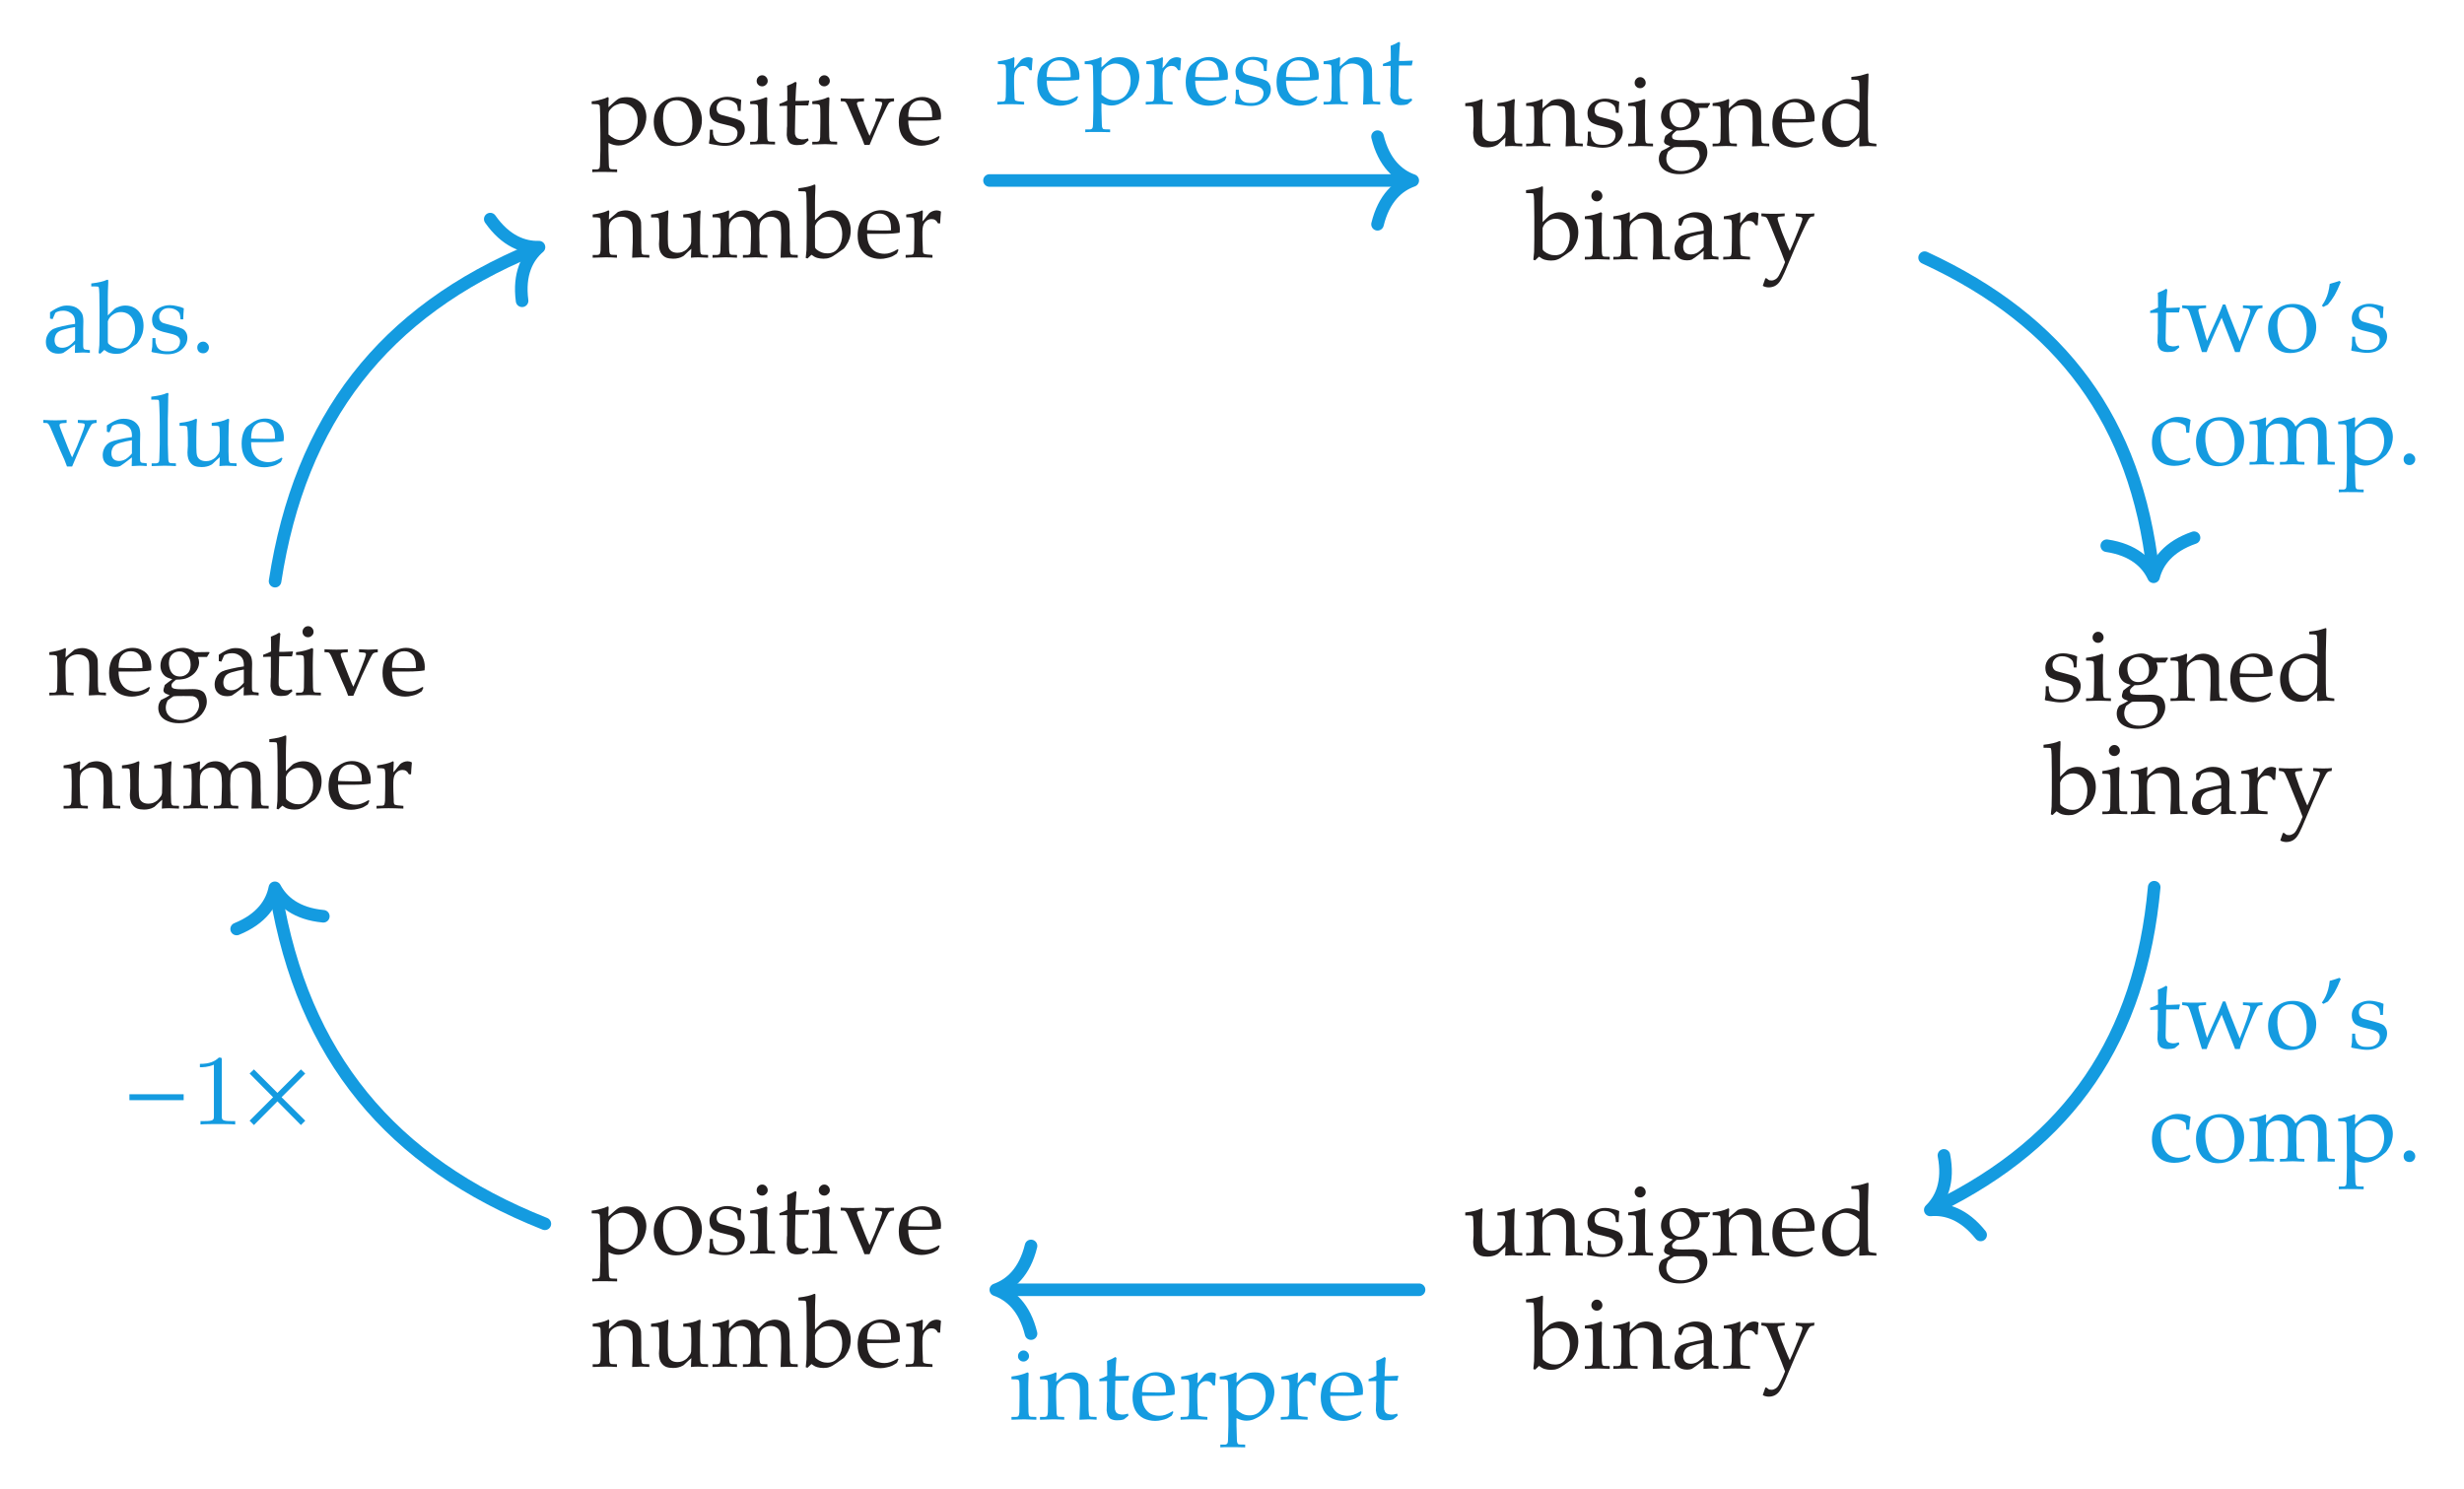 <?xml version="1.0" encoding="UTF-8"?>
<svg xmlns="http://www.w3.org/2000/svg" xmlns:xlink="http://www.w3.org/1999/xlink" width="195.145pt" height="117.973pt" viewBox="0 0 195.145 117.973" version="1.1">
<defs>
<g>
<symbol overflow="visible" id="glyph0-0">
<path style="stroke:none;" d="M 1 0 L 1 -4.984 L 4.984 -4.984 L 4.984 0 Z M 1.125 -0.125 L 4.859 -0.125 L 4.859 -4.859 L 1.125 -4.859 Z M 1.125 -0.125 "/>
</symbol>
<symbol overflow="visible" id="glyph0-1">
<path style="stroke:none;" d="M 0.109 0 L 0.109 -0.219 L 0.484 -0.219 C 0.535 -0.227 0.578 -0.238 0.609 -0.25 C 0.641 -0.27 0.66 -0.289 0.672 -0.312 C 0.703 -0.363 0.723 -0.457 0.734 -0.594 C 0.734 -0.625 0.738 -1 0.75 -1.719 L 0.75 -2.172 C 0.75 -2.379 0.742 -2.602 0.734 -2.844 C 0.734 -3 0.723 -3.086 0.703 -3.109 C 0.68 -3.141 0.648 -3.16 0.609 -3.172 C 0.566 -3.191 0.398 -3.203 0.109 -3.203 L 0.109 -3.422 C 0.629 -3.492 1.008 -3.586 1.25 -3.703 C 1.301 -3.734 1.336 -3.75 1.359 -3.75 C 1.379 -3.75 1.395 -3.738 1.406 -3.719 C 1.414 -3.707 1.422 -3.691 1.422 -3.672 C 1.422 -3.648 1.422 -3.629 1.422 -3.609 C 1.41 -3.516 1.398 -3.316 1.391 -3.016 L 2.109 -3.625 C 2.328 -3.707 2.531 -3.75 2.719 -3.75 C 2.926 -3.75 3.125 -3.703 3.312 -3.609 C 3.5 -3.523 3.641 -3.414 3.734 -3.281 C 3.836 -3.156 3.906 -3 3.938 -2.812 C 3.945 -2.688 3.953 -2.359 3.953 -1.828 L 3.953 -1.141 C 3.953 -0.805 3.961 -0.578 3.984 -0.453 C 3.992 -0.367 4.008 -0.312 4.031 -0.281 C 4.062 -0.258 4.109 -0.242 4.172 -0.234 L 4.594 -0.219 L 4.594 0 C 4.332 -0.02 4.117 -0.031 3.953 -0.031 C 3.805 -0.031 3.566 -0.02 3.234 0 C 3.266 -0.645 3.281 -1.051 3.281 -1.219 L 3.281 -1.875 C 3.281 -2.281 3.266 -2.547 3.234 -2.672 C 3.191 -2.848 3.094 -2.988 2.938 -3.094 C 2.781 -3.195 2.594 -3.25 2.375 -3.25 C 2.176 -3.25 1.992 -3.203 1.828 -3.109 C 1.672 -3.016 1.555 -2.906 1.484 -2.781 C 1.422 -2.664 1.391 -2.469 1.391 -2.188 L 1.391 -1.719 C 1.41 -1.039 1.422 -0.676 1.422 -0.625 C 1.422 -0.488 1.438 -0.391 1.469 -0.328 C 1.477 -0.305 1.492 -0.285 1.516 -0.266 C 1.535 -0.254 1.566 -0.242 1.609 -0.234 C 1.617 -0.234 1.758 -0.227 2.031 -0.219 L 2.031 0 C 1.719 -0.02 1.43 -0.031 1.172 -0.031 C 0.953 -0.031 0.598 -0.02 0.109 0 Z M 0.109 0 "/>
</symbol>
<symbol overflow="visible" id="glyph0-2">
<path style="stroke:none;" d="M 3.438 -0.609 L 3.312 -0.328 C 3.133 -0.211 3.004 -0.133 2.922 -0.094 C 2.797 -0.039 2.656 0 2.5 0.031 C 2.344 0.07 2.176 0.094 2 0.094 C 1.664 0.094 1.359 0.023 1.078 -0.109 C 0.797 -0.254 0.578 -0.469 0.422 -0.75 C 0.273 -1.039 0.203 -1.379 0.203 -1.766 C 0.203 -2.055 0.238 -2.32 0.312 -2.562 C 0.395 -2.801 0.488 -2.977 0.594 -3.094 C 0.676 -3.176 0.797 -3.27 0.953 -3.375 C 1.109 -3.488 1.266 -3.578 1.422 -3.641 C 1.629 -3.723 1.848 -3.766 2.078 -3.766 C 2.367 -3.766 2.629 -3.695 2.859 -3.562 C 3.098 -3.438 3.27 -3.258 3.375 -3.031 C 3.488 -2.801 3.547 -2.539 3.547 -2.25 C 3.547 -2.176 3.539 -2.086 3.531 -1.984 C 3.344 -1.953 3.176 -1.93 3.031 -1.922 C 2.75 -1.898 2.469 -1.891 2.188 -1.891 L 0.953 -1.891 C 0.953 -1.516 1.016 -1.211 1.141 -0.984 C 1.266 -0.754 1.43 -0.582 1.641 -0.469 C 1.859 -0.363 2.086 -0.312 2.328 -0.312 C 2.484 -0.312 2.641 -0.336 2.797 -0.391 C 2.953 -0.441 3.145 -0.535 3.375 -0.672 Z M 0.953 -2.188 C 1.016 -2.188 1.148 -2.18 1.359 -2.172 C 1.742 -2.16 2.008 -2.156 2.156 -2.156 C 2.5 -2.156 2.727 -2.16 2.844 -2.172 C 2.844 -2.234 2.844 -2.281 2.844 -2.312 C 2.844 -2.727 2.758 -3.031 2.594 -3.219 C 2.426 -3.406 2.203 -3.5 1.922 -3.5 C 1.629 -3.5 1.395 -3.395 1.219 -3.188 C 1.039 -2.977 0.953 -2.645 0.953 -2.188 Z M 0.953 -2.188 "/>
</symbol>
<symbol overflow="visible" id="glyph0-3">
<path style="stroke:none;" d="M 4.312 -3.438 L 4.344 -3.375 C 4.238 -3.219 4.172 -3.109 4.141 -3.047 L 3.422 -3.047 C 3.484 -2.898 3.516 -2.758 3.516 -2.625 C 3.516 -2.426 3.461 -2.234 3.359 -2.047 C 3.254 -1.859 3.102 -1.695 2.906 -1.562 C 2.707 -1.426 2.5 -1.336 2.281 -1.297 C 2.133 -1.266 1.938 -1.25 1.688 -1.25 C 1.52 -1.113 1.414 -1.016 1.375 -0.953 C 1.344 -0.898 1.328 -0.848 1.328 -0.797 C 1.328 -0.734 1.344 -0.676 1.375 -0.625 C 1.414 -0.582 1.477 -0.551 1.562 -0.531 C 1.676 -0.5 1.879 -0.484 2.172 -0.484 L 3.016 -0.5 C 3.305 -0.5 3.531 -0.457 3.688 -0.375 C 3.844 -0.301 3.953 -0.188 4.016 -0.031 C 4.086 0.125 4.125 0.301 4.125 0.5 C 4.125 0.758 4.035 1.023 3.859 1.297 C 3.691 1.578 3.438 1.797 3.094 1.953 C 2.75 2.117 2.363 2.203 1.938 2.203 C 1.57 2.203 1.266 2.145 1.016 2.031 C 0.766 1.926 0.578 1.781 0.453 1.594 C 0.336 1.406 0.281 1.207 0.281 1 C 0.281 0.883 0.297 0.773 0.328 0.672 C 0.359 0.578 0.414 0.473 0.5 0.359 C 0.82 0.211 1.051 0.086 1.188 -0.016 C 0.969 -0.086 0.828 -0.156 0.766 -0.219 C 0.711 -0.281 0.688 -0.344 0.688 -0.406 C 0.688 -0.457 0.723 -0.598 0.797 -0.828 C 0.922 -0.93 1.117 -1.082 1.391 -1.281 C 1.16 -1.344 0.984 -1.414 0.859 -1.5 C 0.734 -1.594 0.633 -1.711 0.562 -1.859 C 0.488 -2.004 0.453 -2.172 0.453 -2.359 C 0.453 -2.617 0.52 -2.852 0.656 -3.062 C 0.789 -3.27 1.02 -3.438 1.344 -3.562 C 1.664 -3.695 1.961 -3.766 2.234 -3.766 C 2.41 -3.766 2.578 -3.734 2.734 -3.672 C 2.891 -3.617 3.039 -3.535 3.188 -3.422 C 3.676 -3.43 4.051 -3.438 4.312 -3.438 Z M 1.125 -2.562 C 1.125 -2.383 1.156 -2.207 1.219 -2.031 C 1.289 -1.852 1.395 -1.719 1.531 -1.625 C 1.664 -1.539 1.82 -1.5 2 -1.5 C 2.219 -1.5 2.41 -1.57 2.578 -1.719 C 2.754 -1.863 2.844 -2.098 2.844 -2.422 C 2.844 -2.742 2.754 -3 2.578 -3.188 C 2.41 -3.383 2.207 -3.484 1.969 -3.484 C 1.719 -3.484 1.516 -3.398 1.359 -3.234 C 1.203 -3.078 1.125 -2.852 1.125 -2.562 Z M 2.266 0.047 C 1.879 0.047 1.641 0.051 1.547 0.062 C 1.492 0.062 1.438 0.086 1.375 0.141 C 1.164 0.285 1.055 0.363 1.047 0.375 C 1.016 0.406 0.988 0.457 0.969 0.531 C 0.906 0.676 0.875 0.828 0.875 0.984 C 0.875 1.254 0.977 1.484 1.188 1.672 C 1.406 1.859 1.695 1.953 2.062 1.953 C 2.344 1.953 2.594 1.895 2.812 1.781 C 3.039 1.676 3.211 1.523 3.328 1.328 C 3.453 1.141 3.516 0.953 3.516 0.766 C 3.504 0.598 3.477 0.469 3.438 0.375 C 3.395 0.289 3.344 0.223 3.281 0.172 C 3.219 0.129 3.133 0.094 3.031 0.062 C 2.969 0.051 2.711 0.047 2.266 0.047 Z M 2.266 0.047 "/>
</symbol>
<symbol overflow="visible" id="glyph0-4">
<path style="stroke:none;" d="M 0.844 -2.672 L 0.641 -2.719 C 0.641 -2.781 0.641 -2.863 0.641 -2.969 C 0.641 -3.07 0.641 -3.156 0.641 -3.219 C 0.961 -3.438 1.234 -3.582 1.453 -3.656 C 1.609 -3.719 1.785 -3.75 1.984 -3.75 C 2.285 -3.75 2.535 -3.691 2.734 -3.578 C 2.93 -3.461 3.082 -3.301 3.188 -3.094 C 3.25 -2.945 3.281 -2.75 3.281 -2.5 L 3.266 -1.797 L 3.266 -0.625 C 3.266 -0.5 3.273 -0.41 3.297 -0.359 C 3.316 -0.316 3.344 -0.289 3.375 -0.281 C 3.406 -0.258 3.461 -0.25 3.547 -0.25 L 3.797 -0.219 L 3.797 0 C 3.578 -0.02 3.391 -0.031 3.234 -0.031 C 3.078 -0.031 2.867 -0.02 2.609 0 L 2.625 -0.688 C 2.102 -0.281 1.789 -0.051 1.688 0 C 1.594 0.039 1.469 0.062 1.312 0.062 C 1 0.062 0.754 -0.02 0.578 -0.188 C 0.398 -0.352 0.312 -0.578 0.312 -0.859 C 0.312 -1.035 0.344 -1.195 0.406 -1.344 C 0.469 -1.488 0.539 -1.602 0.625 -1.688 C 0.719 -1.781 0.805 -1.848 0.891 -1.891 C 1.035 -1.961 1.273 -2.035 1.609 -2.109 C 1.953 -2.191 2.289 -2.254 2.625 -2.297 C 2.633 -2.535 2.609 -2.723 2.547 -2.859 C 2.484 -3.004 2.375 -3.117 2.219 -3.203 C 2.07 -3.297 1.895 -3.344 1.688 -3.344 C 1.531 -3.344 1.395 -3.32 1.281 -3.281 C 1.164 -3.238 1.094 -3.203 1.062 -3.172 L 1 -3.031 C 0.926 -2.875 0.875 -2.754 0.844 -2.672 Z M 2.625 -2.047 C 2.289 -1.992 2.004 -1.93 1.766 -1.859 C 1.523 -1.797 1.359 -1.723 1.266 -1.641 C 1.203 -1.598 1.148 -1.535 1.109 -1.453 C 1.035 -1.316 1 -1.172 1 -1.016 C 1 -0.828 1.051 -0.676 1.156 -0.562 C 1.27 -0.457 1.422 -0.406 1.609 -0.406 C 1.785 -0.406 1.957 -0.453 2.125 -0.547 C 2.289 -0.648 2.457 -0.801 2.625 -1 Z M 2.625 -2.047 "/>
</symbol>
<symbol overflow="visible" id="glyph0-5">
<path style="stroke:none;" d="M 0.172 -3.047 L 0.172 -3.219 C 0.43 -3.312 0.641 -3.398 0.797 -3.484 C 0.797 -4.098 0.789 -4.488 0.781 -4.656 C 1.039 -4.75 1.258 -4.852 1.438 -4.969 L 1.531 -4.891 C 1.5 -4.672 1.469 -4.191 1.438 -3.453 C 1.645 -3.453 1.77 -3.453 1.812 -3.453 C 1.832 -3.453 1.961 -3.457 2.203 -3.469 C 2.336 -3.469 2.441 -3.473 2.516 -3.484 L 2.531 -3.453 L 2.453 -3.094 C 2.285 -3.094 2.133 -3.094 2 -3.094 C 1.863 -3.094 1.676 -3.094 1.438 -3.094 L 1.406 -1.5 C 1.395 -1.113 1.395 -0.883 1.406 -0.812 C 1.426 -0.738 1.453 -0.672 1.484 -0.609 C 1.523 -0.555 1.57 -0.516 1.625 -0.484 C 1.688 -0.453 1.789 -0.426 1.938 -0.406 C 2.039 -0.406 2.125 -0.41 2.188 -0.422 C 2.25 -0.43 2.332 -0.453 2.438 -0.484 L 2.484 -0.328 C 2.359 -0.234 2.238 -0.133 2.125 -0.031 C 2.031 0 1.941 0.02 1.859 0.031 C 1.773 0.039 1.676 0.047 1.562 0.047 C 1.426 0.047 1.316 0.031 1.234 0 C 1.148 -0.02 1.07 -0.055 1 -0.109 C 0.938 -0.172 0.883 -0.242 0.844 -0.328 C 0.801 -0.422 0.77 -0.555 0.75 -0.734 C 0.758 -0.91 0.766 -1.102 0.766 -1.312 C 0.773 -1.352 0.781 -1.398 0.781 -1.453 L 0.781 -3.062 L 0.609 -3.062 C 0.484 -3.062 0.336 -3.055 0.172 -3.047 Z M 0.172 -3.047 "/>
</symbol>
<symbol overflow="visible" id="glyph0-6">
<path style="stroke:none;" d="M 1.125 -5.484 C 1.25 -5.484 1.352 -5.438 1.438 -5.344 C 1.52 -5.258 1.562 -5.156 1.562 -5.031 C 1.562 -4.914 1.516 -4.816 1.422 -4.734 C 1.336 -4.648 1.238 -4.609 1.125 -4.609 C 1 -4.609 0.895 -4.648 0.812 -4.734 C 0.727 -4.816 0.688 -4.914 0.688 -5.031 C 0.688 -5.156 0.727 -5.258 0.812 -5.344 C 0.895 -5.438 1 -5.484 1.125 -5.484 Z M 0.172 -3.203 L 0.172 -3.422 C 0.68 -3.484 1.102 -3.594 1.438 -3.75 L 1.531 -3.688 C 1.508 -3.133 1.5 -2.711 1.5 -2.422 L 1.5 -1.719 C 1.508 -1.039 1.516 -0.676 1.516 -0.625 C 1.523 -0.488 1.539 -0.391 1.562 -0.328 C 1.57 -0.305 1.586 -0.285 1.609 -0.266 C 1.629 -0.254 1.66 -0.242 1.703 -0.234 C 1.723 -0.234 1.867 -0.227 2.141 -0.219 L 2.141 0 C 1.742 -0.02 1.426 -0.031 1.188 -0.031 C 0.988 -0.031 0.648 -0.02 0.172 0 L 0.172 -0.219 L 0.547 -0.219 C 0.598 -0.227 0.641 -0.238 0.672 -0.25 C 0.703 -0.27 0.723 -0.289 0.734 -0.312 C 0.766 -0.363 0.785 -0.457 0.797 -0.594 C 0.797 -0.625 0.801 -1 0.812 -1.719 L 0.812 -2.391 C 0.812 -2.785 0.801 -3.016 0.781 -3.078 C 0.758 -3.117 0.727 -3.148 0.688 -3.172 C 0.656 -3.191 0.484 -3.203 0.172 -3.203 Z M 0.172 -3.203 "/>
</symbol>
<symbol overflow="visible" id="glyph0-7">
<path style="stroke:none;" d="M 1.984 0.031 C 1.879 -0.227 1.812 -0.406 1.781 -0.5 L 1.453 -1.234 L 0.656 -3.094 C 0.602 -3.207 0.555 -3.285 0.516 -3.328 C 0.484 -3.367 0.445 -3.395 0.406 -3.406 C 0.363 -3.414 0.266 -3.422 0.109 -3.422 L 0.109 -3.656 C 0.547 -3.633 0.863 -3.625 1.062 -3.625 C 1.281 -3.625 1.578 -3.633 1.953 -3.656 L 1.953 -3.422 C 1.672 -3.41 1.504 -3.391 1.453 -3.359 C 1.41 -3.336 1.391 -3.301 1.391 -3.25 C 1.391 -3.176 1.441 -3.008 1.547 -2.75 L 2.016 -1.562 L 2.125 -1.297 C 2.25 -0.992 2.336 -0.789 2.391 -0.688 L 2.781 -1.562 C 2.801 -1.613 2.914 -1.906 3.125 -2.438 C 3.25 -2.75 3.332 -2.988 3.375 -3.156 C 3.383 -3.195 3.391 -3.234 3.391 -3.266 C 3.391 -3.305 3.375 -3.336 3.344 -3.359 C 3.281 -3.391 3.113 -3.41 2.844 -3.422 L 2.844 -3.656 C 3.227 -3.633 3.477 -3.625 3.594 -3.625 C 3.688 -3.625 3.93 -3.633 4.328 -3.656 L 4.328 -3.422 C 4.172 -3.41 4.066 -3.391 4.016 -3.359 C 3.961 -3.336 3.91 -3.281 3.859 -3.188 C 3.816 -3.125 3.676 -2.844 3.438 -2.344 L 3.062 -1.547 C 3 -1.398 2.773 -0.875 2.391 0.031 Z M 1.984 0.031 "/>
</symbol>
<symbol overflow="visible" id="glyph0-8">
<path style="stroke:none;" d="M 4.609 -0.219 L 4.609 0 C 4.266 -0.02 4.004 -0.031 3.828 -0.031 C 3.641 -0.031 3.445 -0.02 3.25 0 C 3.258 -0.207 3.27 -0.441 3.281 -0.703 C 3.125 -0.578 2.941 -0.41 2.734 -0.203 C 2.68 -0.148 2.629 -0.113 2.578 -0.094 C 2.473 -0.031 2.363 0.008 2.25 0.031 C 2.133 0.062 2 0.078 1.844 0.078 C 1.633 0.078 1.457 0.051 1.312 0 C 1.176 -0.051 1.055 -0.141 0.953 -0.266 C 0.879 -0.348 0.82 -0.457 0.781 -0.594 C 0.738 -0.727 0.719 -0.891 0.719 -1.078 C 0.719 -1.172 0.723 -1.258 0.734 -1.344 C 0.742 -1.426 0.75 -1.504 0.75 -1.578 L 0.75 -2.25 C 0.75 -2.312 0.742 -2.477 0.734 -2.75 C 0.723 -2.926 0.711 -3.039 0.703 -3.094 C 0.691 -3.113 0.672 -3.133 0.641 -3.156 C 0.609 -3.176 0.539 -3.188 0.438 -3.188 C 0.289 -3.188 0.176 -3.188 0.094 -3.188 L 0.094 -3.422 C 0.656 -3.484 1.062 -3.582 1.312 -3.719 C 1.352 -3.738 1.383 -3.75 1.406 -3.75 C 1.426 -3.75 1.441 -3.742 1.453 -3.734 C 1.461 -3.723 1.469 -3.703 1.469 -3.672 C 1.469 -3.648 1.469 -3.625 1.469 -3.594 C 1.457 -3.508 1.445 -3.348 1.438 -3.109 C 1.426 -2.68 1.422 -2.395 1.422 -2.25 L 1.422 -1.484 C 1.422 -1.172 1.441 -0.945 1.484 -0.812 C 1.523 -0.688 1.609 -0.582 1.734 -0.5 C 1.859 -0.426 2.008 -0.391 2.188 -0.391 C 2.312 -0.391 2.438 -0.41 2.562 -0.453 C 2.688 -0.504 2.797 -0.566 2.891 -0.641 C 2.961 -0.703 3.035 -0.785 3.109 -0.891 C 3.172 -0.961 3.207 -1.02 3.219 -1.062 C 3.238 -1.102 3.254 -1.16 3.266 -1.234 C 3.273 -1.461 3.281 -1.691 3.281 -1.922 L 3.281 -2.25 C 3.281 -2.312 3.273 -2.477 3.266 -2.75 C 3.266 -2.926 3.254 -3.039 3.234 -3.094 C 3.223 -3.113 3.207 -3.133 3.188 -3.156 C 3.145 -3.176 3.078 -3.188 2.984 -3.188 C 2.836 -3.188 2.723 -3.188 2.641 -3.188 L 2.641 -3.422 C 3.203 -3.484 3.609 -3.582 3.859 -3.719 C 3.898 -3.738 3.93 -3.75 3.953 -3.75 C 3.973 -3.75 3.988 -3.742 4 -3.734 C 4.008 -3.723 4.016 -3.703 4.016 -3.672 C 4.016 -3.648 4.016 -3.625 4.016 -3.594 C 4.004 -3.508 3.992 -3.344 3.984 -3.094 C 3.973 -2.676 3.969 -2.395 3.969 -2.25 L 3.969 -1.172 C 3.977 -0.859 3.984 -0.676 3.984 -0.625 C 3.984 -0.488 4 -0.391 4.031 -0.328 C 4.039 -0.305 4.055 -0.285 4.078 -0.266 C 4.098 -0.254 4.129 -0.242 4.172 -0.234 C 4.18 -0.234 4.328 -0.227 4.609 -0.219 Z M 4.609 -0.219 "/>
</symbol>
<symbol overflow="visible" id="glyph0-9">
<path style="stroke:none;" d="M 0.156 0 L 0.156 -0.219 L 0.531 -0.219 C 0.582 -0.227 0.625 -0.238 0.656 -0.25 C 0.688 -0.27 0.711 -0.289 0.734 -0.312 C 0.754 -0.363 0.77 -0.457 0.781 -0.594 C 0.781 -0.625 0.789 -1 0.812 -1.719 L 0.812 -2.172 C 0.812 -2.379 0.805 -2.602 0.797 -2.844 C 0.785 -3 0.77 -3.086 0.75 -3.109 C 0.738 -3.141 0.711 -3.16 0.672 -3.172 C 0.629 -3.191 0.457 -3.203 0.156 -3.203 L 0.156 -3.422 C 0.688 -3.492 1.07 -3.586 1.312 -3.703 C 1.363 -3.734 1.398 -3.75 1.422 -3.75 C 1.43 -3.75 1.441 -3.738 1.453 -3.719 C 1.461 -3.707 1.469 -3.691 1.469 -3.672 C 1.469 -3.648 1.469 -3.629 1.469 -3.609 C 1.457 -3.484 1.453 -3.297 1.453 -3.047 L 1.953 -3.516 C 2.016 -3.566 2.055 -3.598 2.078 -3.609 C 2.141 -3.641 2.223 -3.672 2.328 -3.703 C 2.441 -3.734 2.562 -3.75 2.688 -3.75 C 2.938 -3.75 3.156 -3.688 3.344 -3.562 C 3.539 -3.438 3.691 -3.254 3.797 -3.016 L 4.219 -3.422 C 4.32 -3.504 4.391 -3.555 4.422 -3.578 C 4.492 -3.617 4.594 -3.656 4.719 -3.688 C 4.844 -3.727 4.961 -3.75 5.078 -3.75 C 5.379 -3.75 5.629 -3.664 5.828 -3.5 C 6.023 -3.344 6.148 -3.164 6.203 -2.969 C 6.242 -2.844 6.266 -2.555 6.266 -2.109 L 6.266 -1.719 L 6.281 -1.172 C 6.281 -0.859 6.281 -0.676 6.281 -0.625 C 6.289 -0.488 6.305 -0.391 6.328 -0.328 C 6.336 -0.305 6.352 -0.285 6.375 -0.266 C 6.406 -0.254 6.441 -0.242 6.484 -0.234 C 6.492 -0.234 6.633 -0.227 6.906 -0.219 L 6.906 0 C 6.582 -0.008 6.359 -0.016 6.234 -0.016 C 6.117 -0.016 5.891 -0.008 5.547 0 L 5.578 -1.078 L 5.594 -1.5 L 5.594 -1.828 C 5.594 -2.266 5.57 -2.562 5.531 -2.719 C 5.488 -2.883 5.395 -3.016 5.25 -3.109 C 5.102 -3.203 4.941 -3.25 4.766 -3.25 C 4.547 -3.25 4.348 -3.188 4.172 -3.062 C 4.047 -2.969 3.961 -2.852 3.922 -2.719 C 3.879 -2.594 3.859 -2.344 3.859 -1.969 L 3.859 -1.719 L 3.875 -1.172 C 3.875 -0.859 3.875 -0.676 3.875 -0.625 C 3.883 -0.488 3.898 -0.391 3.922 -0.328 C 3.93 -0.305 3.945 -0.285 3.969 -0.266 C 3.988 -0.254 4.02 -0.242 4.062 -0.234 C 4.082 -0.234 4.227 -0.227 4.5 -0.219 L 4.5 0 C 4.113 -0.02 3.805 -0.031 3.578 -0.031 C 3.391 -0.031 3.051 -0.02 2.562 0 L 2.562 -0.219 L 2.938 -0.219 C 2.988 -0.227 3.031 -0.238 3.062 -0.25 C 3.094 -0.27 3.113 -0.289 3.125 -0.312 C 3.156 -0.363 3.172 -0.457 3.172 -0.594 C 3.18 -0.625 3.191 -1 3.203 -1.719 L 3.203 -2.016 C 3.203 -2.348 3.176 -2.594 3.125 -2.75 C 3.07 -2.906 2.977 -3.023 2.844 -3.109 C 2.719 -3.203 2.566 -3.25 2.391 -3.25 C 2.234 -3.25 2.082 -3.219 1.938 -3.156 C 1.801 -3.094 1.695 -3.008 1.625 -2.906 C 1.551 -2.812 1.504 -2.707 1.484 -2.594 C 1.461 -2.414 1.453 -2.203 1.453 -1.953 L 1.453 -1.719 C 1.461 -1.039 1.469 -0.676 1.469 -0.625 C 1.477 -0.488 1.492 -0.391 1.516 -0.328 C 1.523 -0.305 1.539 -0.285 1.562 -0.266 C 1.582 -0.254 1.613 -0.242 1.656 -0.234 C 1.676 -0.234 1.82 -0.227 2.094 -0.219 L 2.094 0 C 1.727 -0.02 1.422 -0.031 1.172 -0.031 C 0.953 -0.031 0.613 -0.02 0.156 0 Z M 0.156 0 "/>
</symbol>
<symbol overflow="visible" id="glyph0-10">
<path style="stroke:none;" d="M 0.5 0.016 C 0.531 -0.305 0.551 -0.516 0.562 -0.609 C 0.57 -1.172 0.578 -1.5 0.578 -1.594 L 0.578 -3.328 C 0.578 -3.766 0.57 -4.211 0.562 -4.672 C 0.551 -4.984 0.535 -5.156 0.516 -5.188 C 0.504 -5.219 0.484 -5.238 0.453 -5.25 C 0.41 -5.258 0.234 -5.266 -0.078 -5.266 L -0.078 -5.5 C 0.504 -5.57 0.91 -5.664 1.141 -5.781 C 1.172 -5.789 1.195 -5.797 1.219 -5.797 C 1.227 -5.797 1.238 -5.789 1.25 -5.781 C 1.258 -5.77 1.266 -5.754 1.266 -5.734 C 1.266 -5.711 1.266 -5.688 1.266 -5.656 L 1.266 -5.531 C 1.242 -5.062 1.234 -4.664 1.234 -4.344 L 1.234 -2.969 L 1.766 -3.484 C 1.836 -3.547 1.953 -3.602 2.109 -3.656 C 2.273 -3.719 2.445 -3.75 2.625 -3.75 C 2.906 -3.75 3.156 -3.68 3.375 -3.547 C 3.602 -3.41 3.773 -3.219 3.891 -2.969 C 4.004 -2.727 4.062 -2.461 4.062 -2.172 C 4.062 -1.941 4.031 -1.723 3.969 -1.516 C 3.906 -1.316 3.816 -1.133 3.703 -0.969 C 3.629 -0.852 3.566 -0.77 3.516 -0.719 L 2.938 -0.312 C 2.707 -0.145 2.523 -0.039 2.391 0 C 2.266 0.051 2.102 0.078 1.906 0.078 C 1.727 0.078 1.566 0.055 1.422 0.016 C 1.273 -0.023 1.117 -0.109 0.953 -0.234 L 0.641 0.062 Z M 1.234 -2.5 L 1.234 -1.031 C 1.234 -0.906 1.238 -0.82 1.25 -0.781 C 1.258 -0.75 1.301 -0.703 1.375 -0.641 C 1.488 -0.547 1.617 -0.473 1.766 -0.422 C 1.91 -0.367 2.062 -0.344 2.219 -0.344 C 2.594 -0.344 2.879 -0.488 3.078 -0.781 C 3.285 -1.07 3.391 -1.43 3.391 -1.859 C 3.391 -2.16 3.336 -2.41 3.234 -2.609 C 3.141 -2.816 3.008 -2.973 2.844 -3.078 C 2.676 -3.18 2.488 -3.234 2.281 -3.234 C 2.031 -3.234 1.805 -3.16 1.609 -3.016 C 1.422 -2.879 1.297 -2.707 1.234 -2.5 Z M 1.234 -2.5 "/>
</symbol>
<symbol overflow="visible" id="glyph0-11">
<path style="stroke:none;" d="M 0.188 0 L 0.188 -0.219 C 0.477 -0.227 0.633 -0.234 0.656 -0.234 C 0.695 -0.242 0.727 -0.254 0.75 -0.266 C 0.781 -0.285 0.801 -0.312 0.812 -0.344 C 0.832 -0.406 0.848 -0.5 0.859 -0.625 C 0.867 -1.32 0.875 -1.688 0.875 -1.719 L 0.875 -2.172 C 0.875 -2.379 0.875 -2.602 0.875 -2.844 C 0.863 -3 0.848 -3.086 0.828 -3.109 C 0.816 -3.141 0.789 -3.16 0.75 -3.172 C 0.707 -3.191 0.535 -3.203 0.234 -3.203 L 0.234 -3.422 C 0.754 -3.492 1.141 -3.586 1.391 -3.703 C 1.441 -3.734 1.473 -3.75 1.484 -3.75 C 1.504 -3.75 1.52 -3.738 1.531 -3.719 C 1.539 -3.707 1.547 -3.691 1.547 -3.672 C 1.547 -3.648 1.547 -3.629 1.547 -3.609 C 1.535 -3.441 1.523 -3.195 1.516 -2.875 C 1.641 -3 1.75 -3.129 1.844 -3.266 C 1.945 -3.398 2.02 -3.488 2.062 -3.531 C 2.133 -3.594 2.223 -3.645 2.328 -3.688 C 2.43 -3.727 2.535 -3.75 2.641 -3.75 C 2.754 -3.75 2.863 -3.723 2.969 -3.672 L 2.984 -3.625 C 2.953 -3.281 2.93 -2.977 2.922 -2.719 L 2.75 -2.719 C 2.688 -2.844 2.613 -2.93 2.531 -2.984 C 2.457 -3.035 2.359 -3.062 2.234 -3.062 C 2.035 -3.062 1.863 -2.977 1.719 -2.812 C 1.582 -2.656 1.516 -2.41 1.516 -2.078 L 1.516 -1.688 C 1.516 -1.508 1.523 -1.195 1.547 -0.75 C 1.547 -0.582 1.551 -0.477 1.562 -0.438 C 1.57 -0.395 1.582 -0.363 1.594 -0.344 C 1.613 -0.32 1.645 -0.305 1.688 -0.297 C 1.758 -0.266 1.969 -0.238 2.312 -0.219 L 2.312 0 C 1.852 -0.02 1.461 -0.031 1.141 -0.031 C 0.816 -0.031 0.5 -0.02 0.188 0 Z M 0.188 0 "/>
</symbol>
<symbol overflow="visible" id="glyph0-12">
<path style="stroke:none;" d="M 0.141 -3.203 L 0.141 -3.422 C 0.18 -3.422 0.273 -3.43 0.422 -3.453 C 0.578 -3.484 0.75 -3.523 0.938 -3.578 C 1.125 -3.629 1.266 -3.68 1.359 -3.734 C 1.379 -3.742 1.398 -3.75 1.422 -3.75 C 1.441 -3.75 1.457 -3.742 1.469 -3.734 C 1.477 -3.723 1.484 -3.703 1.484 -3.672 C 1.484 -3.648 1.484 -3.617 1.484 -3.578 C 1.473 -3.492 1.469 -3.422 1.469 -3.359 L 1.469 -2.953 C 1.906 -3.359 2.18 -3.586 2.297 -3.641 C 2.441 -3.711 2.656 -3.75 2.938 -3.75 C 3.258 -3.75 3.539 -3.672 3.781 -3.516 C 4.02 -3.367 4.191 -3.176 4.297 -2.938 C 4.41 -2.707 4.469 -2.457 4.469 -2.188 C 4.469 -2.02 4.445 -1.863 4.406 -1.719 C 4.375 -1.57 4.328 -1.43 4.266 -1.297 C 4.203 -1.172 4.133 -1.055 4.062 -0.953 C 4 -0.848 3.938 -0.77 3.875 -0.719 C 3.832 -0.676 3.734 -0.594 3.578 -0.469 C 3.43 -0.352 3.27 -0.25 3.094 -0.156 C 2.926 -0.07 2.812 -0.02 2.75 0 C 2.594 0.051 2.43 0.078 2.266 0.078 C 2.141 0.078 2.016 0.062 1.891 0.031 C 1.766 0 1.625 -0.051 1.469 -0.125 L 1.469 0.484 C 1.488 1.141 1.5 1.504 1.5 1.578 C 1.5 1.703 1.516 1.797 1.547 1.859 C 1.555 1.879 1.57 1.898 1.594 1.922 C 1.613 1.941 1.645 1.953 1.688 1.953 C 1.707 1.961 1.863 1.969 2.156 1.969 L 2.156 2.188 C 1.832 2.176 1.398 2.172 0.859 2.172 C 0.566 2.172 0.344 2.176 0.188 2.188 L 0.188 1.969 L 0.547 1.969 C 0.609 1.969 0.648 1.957 0.672 1.938 C 0.703 1.926 0.727 1.906 0.75 1.875 C 0.781 1.82 0.797 1.727 0.797 1.594 C 0.805 1.562 0.816 1.191 0.828 0.484 L 0.828 -0.891 C 0.828 -1.336 0.82 -1.797 0.812 -2.266 C 0.801 -2.742 0.789 -3.004 0.781 -3.047 C 0.77 -3.086 0.75 -3.117 0.719 -3.141 C 0.695 -3.16 0.664 -3.176 0.625 -3.188 Z M 1.469 -0.797 C 1.613 -0.66 1.77 -0.551 1.938 -0.469 C 2.113 -0.383 2.301 -0.344 2.5 -0.344 C 2.738 -0.344 2.953 -0.398 3.141 -0.516 C 3.336 -0.641 3.492 -0.828 3.609 -1.078 C 3.723 -1.328 3.781 -1.598 3.781 -1.891 C 3.781 -2.172 3.723 -2.414 3.609 -2.625 C 3.504 -2.832 3.352 -2.988 3.156 -3.094 C 2.957 -3.195 2.758 -3.25 2.562 -3.25 C 2.414 -3.25 2.27 -3.219 2.125 -3.156 C 1.977 -3.102 1.848 -3.02 1.734 -2.906 C 1.617 -2.801 1.539 -2.695 1.5 -2.594 C 1.477 -2.539 1.469 -2.445 1.469 -2.312 Z M 1.469 -0.797 "/>
</symbol>
<symbol overflow="visible" id="glyph0-13">
<path style="stroke:none;" d="M 0.266 -1.797 C 0.266 -2.367 0.445 -2.836 0.812 -3.203 C 1.188 -3.578 1.66 -3.766 2.234 -3.766 C 2.785 -3.766 3.227 -3.594 3.562 -3.25 C 3.906 -2.906 4.078 -2.461 4.078 -1.922 C 4.078 -1.547 3.988 -1.195 3.812 -0.875 C 3.645 -0.562 3.398 -0.316 3.078 -0.141 C 2.754 0.035 2.398 0.125 2.016 0.125 C 1.711 0.125 1.457 0.07 1.25 -0.031 C 1.039 -0.133 0.867 -0.258 0.734 -0.406 C 0.609 -0.562 0.508 -0.723 0.438 -0.891 C 0.32 -1.172 0.266 -1.473 0.266 -1.797 Z M 1 -2.078 C 1 -1.754 1.051 -1.426 1.156 -1.094 C 1.258 -0.77 1.41 -0.531 1.609 -0.375 C 1.816 -0.227 2.039 -0.156 2.281 -0.156 C 2.582 -0.156 2.832 -0.273 3.031 -0.516 C 3.227 -0.754 3.328 -1.117 3.328 -1.609 C 3.328 -2.023 3.266 -2.379 3.141 -2.672 C 3.023 -2.973 2.875 -3.188 2.688 -3.312 C 2.5 -3.438 2.297 -3.5 2.078 -3.5 C 1.754 -3.5 1.492 -3.383 1.297 -3.156 C 1.098 -2.926 1 -2.566 1 -2.078 Z M 1 -2.078 "/>
</symbol>
<symbol overflow="visible" id="glyph0-14">
<path style="stroke:none;" d="M 0.359 -1.172 L 0.594 -1.172 C 0.594 -1.023 0.598 -0.906 0.609 -0.812 C 0.629 -0.727 0.656 -0.645 0.688 -0.562 C 0.719 -0.477 0.766 -0.406 0.828 -0.344 C 0.891 -0.281 0.957 -0.234 1.031 -0.203 C 1.113 -0.172 1.191 -0.148 1.266 -0.141 C 1.348 -0.129 1.473 -0.125 1.641 -0.125 C 1.898 -0.125 2.113 -0.191 2.281 -0.328 C 2.457 -0.473 2.547 -0.672 2.547 -0.922 C 2.547 -1.023 2.516 -1.117 2.453 -1.203 C 2.398 -1.285 2.32 -1.348 2.219 -1.391 C 2.125 -1.441 1.91 -1.504 1.578 -1.578 C 1.254 -1.648 1.047 -1.707 0.953 -1.75 C 0.805 -1.801 0.688 -1.863 0.594 -1.938 C 0.508 -2.02 0.441 -2.117 0.391 -2.234 C 0.348 -2.359 0.328 -2.488 0.328 -2.625 C 0.328 -2.832 0.379 -3.02 0.484 -3.188 C 0.586 -3.363 0.754 -3.504 0.984 -3.609 C 1.223 -3.723 1.477 -3.781 1.75 -3.781 C 1.914 -3.781 2.102 -3.754 2.312 -3.703 C 2.531 -3.66 2.707 -3.602 2.844 -3.531 C 2.82 -3.25 2.805 -2.957 2.797 -2.656 L 2.578 -2.656 C 2.566 -2.844 2.551 -2.969 2.531 -3.031 C 2.52 -3.094 2.5 -3.145 2.469 -3.188 C 2.438 -3.238 2.383 -3.289 2.312 -3.344 C 2.25 -3.395 2.16 -3.441 2.047 -3.484 C 1.941 -3.523 1.805 -3.547 1.641 -3.547 C 1.41 -3.547 1.227 -3.477 1.094 -3.344 C 0.957 -3.207 0.891 -3.051 0.891 -2.875 C 0.891 -2.77 0.906 -2.68 0.938 -2.609 C 0.977 -2.535 1.031 -2.473 1.094 -2.422 C 1.164 -2.379 1.266 -2.344 1.391 -2.312 L 2.031 -2.141 C 2.363 -2.055 2.586 -1.984 2.703 -1.922 C 2.828 -1.867 2.926 -1.781 3 -1.656 C 3.082 -1.531 3.125 -1.379 3.125 -1.203 C 3.125 -0.848 2.977 -0.539 2.688 -0.281 C 2.395 -0.02 2.008 0.109 1.531 0.109 C 1.301 0.109 1.004 0.07 0.641 0 C 0.43 -0.031 0.316 -0.055 0.297 -0.078 C 0.285 -0.086 0.281 -0.098 0.281 -0.109 C 0.281 -0.129 0.285 -0.156 0.297 -0.188 C 0.316 -0.289 0.332 -0.395 0.344 -0.5 C 0.352 -0.613 0.359 -0.836 0.359 -1.172 Z M 0.359 -1.172 "/>
</symbol>
<symbol overflow="visible" id="glyph0-15">
<path style="stroke:none;" d="M 2.641 -5.281 L 2.641 -5.5 C 2.93 -5.531 3.176 -5.566 3.375 -5.609 C 3.57 -5.66 3.766 -5.719 3.953 -5.781 L 4 -5.734 C 3.988 -5.516 3.977 -5.094 3.969 -4.469 L 3.953 -3.844 L 3.953 -1.406 C 3.953 -1.133 3.957 -0.898 3.969 -0.703 C 3.977 -0.516 3.992 -0.398 4.016 -0.359 C 4.035 -0.328 4.07 -0.301 4.125 -0.281 C 4.188 -0.258 4.352 -0.234 4.625 -0.203 L 4.625 0 C 4.301 -0.02 4.078 -0.031 3.953 -0.031 C 3.836 -0.031 3.609 -0.02 3.266 0 C 3.273 -0.176 3.281 -0.414 3.281 -0.719 C 3.176 -0.645 3.035 -0.531 2.859 -0.375 C 2.691 -0.227 2.555 -0.109 2.453 -0.016 C 2.242 0.035 2.062 0.062 1.906 0.062 C 1.613 0.062 1.344 -0.008 1.094 -0.156 C 0.852 -0.301 0.664 -0.508 0.531 -0.781 C 0.395 -1.062 0.328 -1.375 0.328 -1.719 C 0.328 -1.977 0.367 -2.223 0.453 -2.453 C 0.535 -2.691 0.641 -2.875 0.766 -3 C 0.828 -3.07 0.984 -3.18 1.234 -3.328 C 1.484 -3.473 1.688 -3.578 1.844 -3.641 C 2 -3.711 2.164 -3.75 2.344 -3.75 C 2.508 -3.75 2.672 -3.727 2.828 -3.688 C 2.984 -3.645 3.133 -3.582 3.281 -3.5 L 3.281 -4.531 C 3.281 -4.883 3.266 -5.102 3.234 -5.188 C 3.223 -5.207 3.203 -5.227 3.172 -5.25 C 3.117 -5.27 2.941 -5.281 2.641 -5.281 Z M 3.281 -2.844 C 3.102 -3.031 2.914 -3.164 2.719 -3.25 C 2.531 -3.344 2.344 -3.391 2.156 -3.391 C 1.945 -3.391 1.75 -3.332 1.562 -3.219 C 1.383 -3.113 1.25 -2.953 1.156 -2.734 C 1.062 -2.516 1.016 -2.254 1.016 -1.953 C 1.016 -1.473 1.133 -1.098 1.375 -0.828 C 1.613 -0.566 1.895 -0.438 2.219 -0.438 C 2.395 -0.438 2.551 -0.473 2.688 -0.547 C 2.832 -0.617 2.953 -0.723 3.047 -0.859 C 3.148 -0.992 3.219 -1.148 3.25 -1.328 C 3.27 -1.441 3.281 -1.723 3.281 -2.172 Z M 3.281 -2.844 "/>
</symbol>
<symbol overflow="visible" id="glyph0-16">
<path style="stroke:none;" d="M 0.172 2.078 L 0.375 1.484 L 0.469 1.484 C 0.52 1.523 0.562 1.555 0.594 1.578 C 0.625 1.609 0.66 1.629 0.703 1.641 C 0.742 1.648 0.805 1.656 0.891 1.656 C 0.961 1.656 1.035 1.633 1.109 1.594 C 1.191 1.562 1.266 1.508 1.328 1.438 C 1.398 1.363 1.477 1.234 1.562 1.047 C 1.707 0.773 1.832 0.492 1.938 0.203 C 1.852 -0.023 1.754 -0.285 1.641 -0.578 L 1.016 -2.109 C 0.836 -2.566 0.688 -2.922 0.562 -3.172 C 0.52 -3.266 0.473 -3.328 0.422 -3.359 C 0.367 -3.391 0.25 -3.414 0.062 -3.438 L 0.062 -3.656 C 0.383 -3.633 0.703 -3.625 1.016 -3.625 C 1.316 -3.625 1.613 -3.633 1.906 -3.656 L 1.906 -3.438 C 1.633 -3.414 1.477 -3.398 1.438 -3.391 C 1.375 -3.359 1.344 -3.312 1.344 -3.25 C 1.344 -3.207 1.363 -3.117 1.406 -2.984 C 1.508 -2.672 1.602 -2.398 1.688 -2.172 L 1.938 -1.562 C 2.082 -1.195 2.207 -0.906 2.312 -0.688 L 2.516 -1.141 C 2.598 -1.328 2.738 -1.672 2.938 -2.172 C 3.145 -2.68 3.266 -3 3.297 -3.125 C 3.305 -3.164 3.312 -3.203 3.312 -3.234 C 3.312 -3.273 3.289 -3.312 3.25 -3.344 C 3.207 -3.375 3.051 -3.398 2.781 -3.422 L 2.781 -3.656 C 3.082 -3.633 3.348 -3.625 3.578 -3.625 C 3.816 -3.625 4.047 -3.633 4.266 -3.656 L 4.234 -3.422 C 4.098 -3.422 3.992 -3.395 3.922 -3.344 C 3.848 -3.289 3.738 -3.113 3.594 -2.812 C 3.445 -2.52 3.176 -1.938 2.781 -1.062 L 1.891 1.031 C 1.742 1.375 1.613 1.617 1.5 1.766 C 1.395 1.91 1.27 2.02 1.125 2.094 C 0.977 2.164 0.816 2.203 0.641 2.203 C 0.555 2.203 0.477 2.191 0.406 2.172 C 0.332 2.16 0.254 2.129 0.172 2.078 Z M 0.172 2.078 "/>
</symbol>
<symbol overflow="visible" id="glyph0-17">
<path style="stroke:none;" d="M 1 -0.891 C 1.125 -0.891 1.227 -0.844 1.312 -0.75 C 1.406 -0.664 1.453 -0.555 1.453 -0.422 C 1.453 -0.297 1.406 -0.188 1.312 -0.094 C 1.227 -0.008 1.125 0.031 1 0.031 C 0.863 0.031 0.75 -0.008 0.656 -0.094 C 0.57 -0.188 0.531 -0.297 0.531 -0.422 C 0.531 -0.555 0.57 -0.664 0.656 -0.75 C 0.75 -0.844 0.863 -0.891 1 -0.891 Z M 1 -0.891 "/>
</symbol>
<symbol overflow="visible" id="glyph0-18">
<path style="stroke:none;" d="M 0.203 0 L 0.203 -0.219 L 0.562 -0.219 C 0.625 -0.227 0.664 -0.238 0.688 -0.25 C 0.719 -0.27 0.742 -0.289 0.766 -0.312 C 0.797 -0.363 0.812 -0.457 0.812 -0.594 C 0.812 -0.625 0.82 -1 0.844 -1.719 L 0.844 -3.328 C 0.844 -3.766 0.832 -4.211 0.812 -4.672 C 0.801 -4.984 0.789 -5.156 0.781 -5.188 C 0.758 -5.219 0.738 -5.238 0.719 -5.25 C 0.676 -5.258 0.492 -5.266 0.172 -5.266 L 0.172 -5.5 C 0.754 -5.57 1.16 -5.664 1.391 -5.781 C 1.43 -5.789 1.457 -5.797 1.469 -5.797 C 1.488 -5.797 1.504 -5.789 1.516 -5.781 C 1.523 -5.77 1.531 -5.754 1.531 -5.734 C 1.531 -5.711 1.531 -5.688 1.531 -5.656 L 1.516 -5.531 C 1.504 -5.062 1.5 -4.664 1.5 -4.344 L 1.484 -3.734 L 1.484 -1.719 C 1.504 -1.039 1.516 -0.676 1.516 -0.625 C 1.516 -0.488 1.531 -0.391 1.562 -0.328 C 1.57 -0.305 1.586 -0.285 1.609 -0.266 C 1.629 -0.254 1.66 -0.242 1.703 -0.234 C 1.723 -0.234 1.863 -0.227 2.125 -0.219 L 2.125 0 C 1.781 -0.02 1.473 -0.031 1.203 -0.031 C 0.953 -0.031 0.617 -0.02 0.203 0 Z M 0.203 0 "/>
</symbol>
<symbol overflow="visible" id="glyph0-19">
<path style="stroke:none;" d="M 1.672 0.047 L 1.5 -0.5 L 1.141 -1.703 C 1.035 -2.047 0.93 -2.379 0.828 -2.703 C 0.723 -3.023 0.648 -3.211 0.609 -3.266 C 0.578 -3.316 0.535 -3.352 0.484 -3.375 C 0.43 -3.395 0.305 -3.414 0.109 -3.438 L 0.109 -3.656 C 0.398 -3.633 0.707 -3.625 1.031 -3.625 C 1.375 -3.625 1.695 -3.633 2 -3.656 L 2 -3.438 C 1.758 -3.426 1.602 -3.414 1.531 -3.406 C 1.477 -3.395 1.441 -3.375 1.422 -3.344 C 1.398 -3.32 1.391 -3.289 1.391 -3.25 C 1.391 -3.188 1.426 -3.031 1.5 -2.781 L 1.875 -1.516 C 1.926 -1.305 1.992 -1.082 2.078 -0.844 L 2.375 -1.516 L 2.953 -2.797 C 3.086 -3.098 3.211 -3.406 3.328 -3.719 L 3.531 -3.719 C 3.695 -3.238 3.812 -2.926 3.875 -2.781 L 4.328 -1.641 C 4.473 -1.266 4.586 -0.984 4.672 -0.797 L 4.969 -1.562 C 5.156 -2.051 5.301 -2.469 5.406 -2.812 C 5.469 -3 5.5 -3.133 5.5 -3.219 C 5.5 -3.289 5.473 -3.344 5.422 -3.375 C 5.367 -3.406 5.203 -3.426 4.922 -3.438 L 4.922 -3.656 C 5.305 -3.633 5.578 -3.625 5.734 -3.625 C 5.91 -3.625 6.156 -3.633 6.469 -3.656 L 6.469 -3.438 C 6.32 -3.426 6.223 -3.41 6.172 -3.391 C 6.117 -3.367 6.07 -3.328 6.031 -3.266 C 5.969 -3.18 5.863 -2.973 5.719 -2.641 L 5.312 -1.672 L 5.125 -1.234 C 5.094 -1.148 4.992 -0.891 4.828 -0.453 C 4.754 -0.266 4.703 -0.098 4.672 0.047 L 4.297 0.047 L 4.109 -0.438 L 3.234 -2.672 L 2.859 -1.875 L 2.422 -0.891 C 2.316 -0.66 2.234 -0.469 2.172 -0.312 L 2.047 0.047 Z M 1.672 0.047 "/>
</symbol>
<symbol overflow="visible" id="glyph0-20">
<path style="stroke:none;" d="M 0.297 -3.531 L 0.172 -3.625 C 0.316 -3.832 0.414 -4 0.469 -4.125 C 0.551 -4.289 0.617 -4.473 0.672 -4.672 C 0.723 -4.867 0.766 -5.098 0.797 -5.359 C 1.078 -5.43 1.332 -5.508 1.562 -5.594 L 1.672 -5.5 C 1.492 -5.062 1.328 -4.707 1.172 -4.438 C 1.016 -4.176 0.844 -3.938 0.656 -3.719 Z M 0.297 -3.531 "/>
</symbol>
<symbol overflow="visible" id="glyph0-21">
<path style="stroke:none;" d="M 3.375 -0.453 L 3.219 -0.188 C 3.039 -0.094 2.863 -0.023 2.688 0.016 C 2.508 0.066 2.312 0.094 2.094 0.094 C 1.551 0.094 1.117 -0.066 0.797 -0.391 C 0.473 -0.723 0.312 -1.176 0.312 -1.75 C 0.312 -2.051 0.352 -2.316 0.438 -2.547 C 0.531 -2.773 0.641 -2.945 0.766 -3.062 C 0.848 -3.145 1.008 -3.254 1.25 -3.391 C 1.488 -3.535 1.656 -3.625 1.75 -3.656 C 1.926 -3.738 2.141 -3.781 2.391 -3.781 C 2.617 -3.781 2.828 -3.754 3.016 -3.703 C 3.141 -3.672 3.258 -3.617 3.375 -3.547 C 3.344 -3.348 3.32 -3.195 3.312 -3.094 C 3.301 -2.988 3.285 -2.801 3.266 -2.531 L 3.031 -2.531 C 3.02 -2.781 3.004 -2.938 2.984 -3 C 2.984 -3.039 2.961 -3.078 2.922 -3.109 C 2.828 -3.18 2.707 -3.242 2.562 -3.297 C 2.414 -3.348 2.254 -3.375 2.078 -3.375 C 1.859 -3.375 1.672 -3.328 1.516 -3.234 C 1.359 -3.148 1.234 -3.008 1.141 -2.812 C 1.055 -2.625 1.016 -2.383 1.016 -2.094 C 1.016 -1.738 1.078 -1.414 1.203 -1.125 C 1.328 -0.844 1.492 -0.633 1.703 -0.5 C 1.922 -0.375 2.16 -0.312 2.422 -0.312 C 2.555 -0.312 2.688 -0.328 2.812 -0.359 C 2.938 -0.391 3.098 -0.453 3.297 -0.547 Z M 3.375 -0.453 "/>
</symbol>
<symbol overflow="visible" id="glyph1-0">
<path style="stroke:none;" d=""/>
</symbol>
<symbol overflow="visible" id="glyph1-1">
<path style="stroke:none;" d="M 4.812 -1.922 L 4.812 -2.391 L 0.516 -2.391 L 0.516 -1.922 Z M 4.812 -1.922 "/>
</symbol>
<symbol overflow="visible" id="glyph1-2">
<path style="stroke:none;" d="M 4.875 -0.297 L 3 -2.156 L 4.875 -4.031 L 4.531 -4.359 L 2.672 -2.5 L 0.812 -4.359 L 0.469 -4.031 L 2.328 -2.156 L 0.469 -0.297 L 0.812 0.047 L 2.672 -1.828 L 4.531 0.047 Z M 4.875 -0.297 "/>
</symbol>
<symbol overflow="visible" id="glyph2-0">
<path style="stroke:none;" d=""/>
</symbol>
<symbol overflow="visible" id="glyph2-1">
<path style="stroke:none;" d="M 3.562 0 L 3.562 -0.266 L 3.281 -0.266 C 2.531 -0.266 2.5 -0.359 2.5 -0.656 L 2.5 -5.078 C 2.5 -5.297 2.484 -5.297 2.266 -5.297 C 1.938 -4.984 1.516 -4.797 0.766 -4.797 L 0.766 -4.531 C 0.984 -4.531 1.406 -4.531 1.875 -4.734 L 1.875 -0.656 C 1.875 -0.359 1.844 -0.266 1.094 -0.266 L 0.812 -0.266 L 0.812 0 C 1.141 -0.031 1.828 -0.031 2.188 -0.031 C 2.547 -0.031 3.234 -0.031 3.562 0 Z M 3.562 0 "/>
</symbol>
</g>
</defs>
<g id="surface1">
<g style="fill:rgb(13.73%,12.16%,12.549%);fill-opacity:1;">
  <use xlink:href="#glyph0-1" x="3.798" y="55.085"/>
  <use xlink:href="#glyph0-2" x="8.437" y="55.085"/>
  <use xlink:href="#glyph0-3" x="12.254" y="55.085"/>
  <use xlink:href="#glyph0-4" x="16.687" y="55.085"/>
  <use xlink:href="#glyph0-5" x="20.672" y="55.085"/>
  <use xlink:href="#glyph0-6" x="23.272" y="55.085"/>
  <use xlink:href="#glyph0-7" x="25.591" y="55.085"/>
  <use xlink:href="#glyph0-2" x="30.094" y="55.085"/>
</g>
<g style="fill:rgb(13.73%,12.16%,12.549%);fill-opacity:1;">
  <use xlink:href="#glyph0-1" x="4.927" y="64.051"/>
  <use xlink:href="#glyph0-8" x="9.566" y="64.051"/>
  <use xlink:href="#glyph0-9" x="14.372" y="64.051"/>
  <use xlink:href="#glyph0-10" x="21.408" y="64.051"/>
  <use xlink:href="#glyph0-2" x="25.817" y="64.051"/>
  <use xlink:href="#glyph0-11" x="29.634" y="64.051"/>
</g>
<g style="fill:rgb(13.73%,12.16%,12.549%);fill-opacity:1;">
  <use xlink:href="#glyph0-12" x="46.72" y="11.447"/>
  <use xlink:href="#glyph0-13" x="51.511" y="11.447"/>
  <use xlink:href="#glyph0-14" x="55.862" y="11.447"/>
  <use xlink:href="#glyph0-6" x="59.239" y="11.447"/>
  <use xlink:href="#glyph0-5" x="61.559" y="11.447"/>
  <use xlink:href="#glyph0-6" x="64.159" y="11.447"/>
  <use xlink:href="#glyph0-7" x="66.478" y="11.447"/>
  <use xlink:href="#glyph0-2" x="70.98" y="11.447"/>
</g>
<g style="fill:rgb(13.73%,12.16%,12.549%);fill-opacity:1;">
  <use xlink:href="#glyph0-1" x="46.831" y="20.414"/>
  <use xlink:href="#glyph0-8" x="51.47" y="20.414"/>
  <use xlink:href="#glyph0-9" x="56.276" y="20.414"/>
  <use xlink:href="#glyph0-10" x="63.312" y="20.414"/>
  <use xlink:href="#glyph0-2" x="67.721" y="20.414"/>
  <use xlink:href="#glyph0-11" x="71.538" y="20.414"/>
</g>
<g style="fill:rgb(13.73%,12.16%,12.549%);fill-opacity:1;">
  <use xlink:href="#glyph0-8" x="115.953" y="11.595"/>
  <use xlink:href="#glyph0-1" x="120.759" y="11.595"/>
  <use xlink:href="#glyph0-14" x="125.398" y="11.595"/>
  <use xlink:href="#glyph0-6" x="128.775" y="11.595"/>
  <use xlink:href="#glyph0-3" x="131.095" y="11.595"/>
  <use xlink:href="#glyph0-1" x="135.528" y="11.595"/>
  <use xlink:href="#glyph0-2" x="140.166" y="11.595"/>
  <use xlink:href="#glyph0-15" x="143.984" y="11.595"/>
</g>
<g style="fill:rgb(13.73%,12.16%,12.549%);fill-opacity:1;">
  <use xlink:href="#glyph0-10" x="120.937" y="20.561"/>
  <use xlink:href="#glyph0-6" x="125.346" y="20.561"/>
  <use xlink:href="#glyph0-1" x="127.665" y="20.561"/>
  <use xlink:href="#glyph0-4" x="132.304" y="20.561"/>
  <use xlink:href="#glyph0-11" x="136.289" y="20.561"/>
  <use xlink:href="#glyph0-16" x="139.437" y="20.561"/>
</g>
<g style="fill:rgb(13.73%,12.16%,12.549%);fill-opacity:1;">
  <use xlink:href="#glyph0-14" x="161.662" y="55.529"/>
  <use xlink:href="#glyph0-6" x="165.04" y="55.529"/>
  <use xlink:href="#glyph0-3" x="167.359" y="55.529"/>
  <use xlink:href="#glyph0-1" x="171.792" y="55.529"/>
  <use xlink:href="#glyph0-2" x="176.431" y="55.529"/>
  <use xlink:href="#glyph0-15" x="180.248" y="55.529"/>
</g>
<g style="fill:rgb(13.73%,12.16%,12.549%);fill-opacity:1;">
  <use xlink:href="#glyph0-10" x="161.923" y="64.495"/>
  <use xlink:href="#glyph0-6" x="166.332" y="64.495"/>
  <use xlink:href="#glyph0-1" x="168.651" y="64.495"/>
  <use xlink:href="#glyph0-4" x="173.29" y="64.495"/>
  <use xlink:href="#glyph0-11" x="177.275" y="64.495"/>
  <use xlink:href="#glyph0-16" x="180.423" y="64.495"/>
</g>
<g style="fill:rgb(13.73%,12.16%,12.549%);fill-opacity:1;">
  <use xlink:href="#glyph0-8" x="115.953" y="99.462"/>
  <use xlink:href="#glyph0-1" x="120.759" y="99.462"/>
  <use xlink:href="#glyph0-14" x="125.398" y="99.462"/>
  <use xlink:href="#glyph0-6" x="128.775" y="99.462"/>
  <use xlink:href="#glyph0-3" x="131.095" y="99.462"/>
  <use xlink:href="#glyph0-1" x="135.528" y="99.462"/>
  <use xlink:href="#glyph0-2" x="140.166" y="99.462"/>
  <use xlink:href="#glyph0-15" x="143.984" y="99.462"/>
</g>
<g style="fill:rgb(13.73%,12.16%,12.549%);fill-opacity:1;">
  <use xlink:href="#glyph0-10" x="120.937" y="108.429"/>
  <use xlink:href="#glyph0-6" x="125.346" y="108.429"/>
  <use xlink:href="#glyph0-1" x="127.665" y="108.429"/>
  <use xlink:href="#glyph0-4" x="132.304" y="108.429"/>
  <use xlink:href="#glyph0-11" x="136.289" y="108.429"/>
  <use xlink:href="#glyph0-16" x="139.437" y="108.429"/>
</g>
<g style="fill:rgb(13.73%,12.16%,12.549%);fill-opacity:1;">
  <use xlink:href="#glyph0-12" x="46.72" y="99.314"/>
  <use xlink:href="#glyph0-13" x="51.511" y="99.314"/>
  <use xlink:href="#glyph0-14" x="55.862" y="99.314"/>
  <use xlink:href="#glyph0-6" x="59.239" y="99.314"/>
  <use xlink:href="#glyph0-5" x="61.559" y="99.314"/>
  <use xlink:href="#glyph0-6" x="64.159" y="99.314"/>
  <use xlink:href="#glyph0-7" x="66.478" y="99.314"/>
  <use xlink:href="#glyph0-2" x="70.98" y="99.314"/>
</g>
<g style="fill:rgb(13.73%,12.16%,12.549%);fill-opacity:1;">
  <use xlink:href="#glyph0-1" x="46.831" y="108.281"/>
  <use xlink:href="#glyph0-8" x="51.47" y="108.281"/>
  <use xlink:href="#glyph0-9" x="56.276" y="108.281"/>
  <use xlink:href="#glyph0-10" x="63.312" y="108.281"/>
  <use xlink:href="#glyph0-2" x="67.721" y="108.281"/>
  <use xlink:href="#glyph0-11" x="71.538" y="108.281"/>
</g>
<path style="fill:none;stroke-width:0.996;stroke-linecap:round;stroke-linejoin:miter;stroke:rgb(7.849%,60.745%,87.769%);stroke-opacity:1;stroke-miterlimit:10;" d="M 2.93 11.899 C 4.907 24.762 11.516 33.262 23.372 38.168 " transform="matrix(1,0,0,-1,18.855,57.934)"/>
<path style="fill:none;stroke-width:0.996;stroke-linecap:round;stroke-linejoin:round;stroke:rgb(7.849%,60.745%,87.769%);stroke-opacity:1;stroke-miterlimit:10;" d="M -2.79 3.469 C -2.28 1.389 -1.145 0.406 0 -0.002 C -1.145 -0.403 -2.279 -1.387 -2.789 -3.473 " transform="matrix(0.932,-0.363,-0.363,-0.932,42.687,19.576)"/>
<g style="fill:rgb(7.849%,60.745%,87.769%);fill-opacity:1;">
  <use xlink:href="#glyph0-4" x="3.321" y="27.953"/>
  <use xlink:href="#glyph0-10" x="7.306" y="27.953"/>
  <use xlink:href="#glyph0-14" x="11.715" y="27.953"/>
  <use xlink:href="#glyph0-17" x="15.093" y="27.953"/>
</g>
<g style="fill:rgb(7.849%,60.745%,87.769%);fill-opacity:1;">
  <use xlink:href="#glyph0-7" x="3.321" y="36.92"/>
  <use xlink:href="#glyph0-4" x="7.823" y="36.92"/>
  <use xlink:href="#glyph0-18" x="11.808" y="36.92"/>
  <use xlink:href="#glyph0-8" x="14.128" y="36.92"/>
  <use xlink:href="#glyph0-2" x="18.934" y="36.92"/>
</g>
<path style="fill:none;stroke-width:0.996;stroke-linecap:round;stroke-linejoin:miter;stroke:rgb(7.849%,60.745%,87.769%);stroke-opacity:1;stroke-miterlimit:10;" d="M 59.512 43.637 L 92.532 43.637 " transform="matrix(1,0,0,-1,18.855,57.934)"/>
<path style="fill:none;stroke-width:0.996;stroke-linecap:round;stroke-linejoin:round;stroke:rgb(7.849%,60.745%,87.769%);stroke-opacity:1;stroke-miterlimit:10;" d="M -2.789 3.471 C -2.281 1.389 -1.145 0.405 -0 -0.001 C -1.145 -0.404 -2.281 -1.388 -2.789 -3.47 " transform="matrix(1,0,0,-1,111.887,14.296)"/>
<g style="fill:rgb(7.849%,60.745%,87.769%);fill-opacity:1;">
  <use xlink:href="#glyph0-11" x="78.798" y="8.282"/>
  <use xlink:href="#glyph0-2" x="81.946" y="8.282"/>
  <use xlink:href="#glyph0-12" x="85.764" y="8.282"/>
  <use xlink:href="#glyph0-11" x="90.555" y="8.282"/>
  <use xlink:href="#glyph0-2" x="93.703" y="8.282"/>
  <use xlink:href="#glyph0-14" x="97.521" y="8.282"/>
  <use xlink:href="#glyph0-2" x="100.898" y="8.282"/>
  <use xlink:href="#glyph0-1" x="104.716" y="8.282"/>
  <use xlink:href="#glyph0-5" x="109.355" y="8.282"/>
</g>
<path style="fill:none;stroke-width:0.996;stroke-linecap:round;stroke-linejoin:miter;stroke:rgb(7.849%,60.745%,87.769%);stroke-opacity:1;stroke-miterlimit:10;" d="M 133.571 37.524 C 144.485 32.481 150.313 24.504 151.653 12.739 " transform="matrix(1,0,0,-1,18.855,57.934)"/>
<path style="fill:none;stroke-width:0.996;stroke-linecap:round;stroke-linejoin:round;stroke:rgb(7.849%,60.745%,87.769%);stroke-opacity:1;stroke-miterlimit:10;" d="M -2.791 3.47 C -2.279 1.387 -1.144 0.405 -0.001 -0.001 C -1.144 -0.407 -2.28 -1.39 -2.788 -3.47 " transform="matrix(0.091,0.996,0.996,-0.091,170.563,45.688)"/>
<g style="fill:rgb(7.849%,60.745%,87.769%);fill-opacity:1;">
  <use xlink:href="#glyph0-5" x="170.117" y="27.841"/>
  <use xlink:href="#glyph0-19" x="172.717" y="27.841"/>
  <use xlink:href="#glyph0-13" x="179.364" y="27.841"/>
  <use xlink:href="#glyph0-20" x="183.715" y="27.841"/>
  <use xlink:href="#glyph0-14" x="185.929" y="27.841"/>
</g>
<g style="fill:rgb(7.849%,60.745%,87.769%);fill-opacity:1;">
  <use xlink:href="#glyph0-21" x="170.117" y="36.807"/>
  <use xlink:href="#glyph0-13" x="173.654" y="36.807"/>
  <use xlink:href="#glyph0-9" x="178.005" y="36.807"/>
  <use xlink:href="#glyph0-12" x="185.041" y="36.807"/>
  <use xlink:href="#glyph0-17" x="189.832" y="36.807"/>
</g>
<path style="fill:none;stroke-width:0.996;stroke-linecap:round;stroke-linejoin:miter;stroke:rgb(7.849%,60.745%,87.769%);stroke-opacity:1;stroke-miterlimit:10;" d="M 151.754 -12.343 C 150.665 -24.316 145.102 -32.48 134.465 -37.687 " transform="matrix(1,0,0,-1,18.855,57.934)"/>
<path style="fill:none;stroke-width:0.996;stroke-linecap:round;stroke-linejoin:round;stroke:rgb(7.849%,60.745%,87.769%);stroke-opacity:1;stroke-miterlimit:10;" d="M -2.789 3.469 C -2.279 1.388 -1.145 0.404 0.002 -0.001 C -1.145 -0.405 -2.279 -1.388 -2.789 -3.471 " transform="matrix(-0.908,0.419,0.419,0.908,152.877,95.84)"/>
<g style="fill:rgb(7.849%,60.745%,87.769%);fill-opacity:1;">
  <use xlink:href="#glyph0-5" x="170.117" y="83.049"/>
  <use xlink:href="#glyph0-19" x="172.717" y="83.049"/>
  <use xlink:href="#glyph0-13" x="179.364" y="83.049"/>
  <use xlink:href="#glyph0-20" x="183.715" y="83.049"/>
  <use xlink:href="#glyph0-14" x="185.929" y="83.049"/>
</g>
<g style="fill:rgb(7.849%,60.745%,87.769%);fill-opacity:1;">
  <use xlink:href="#glyph0-21" x="170.117" y="92.015"/>
  <use xlink:href="#glyph0-13" x="173.654" y="92.015"/>
  <use xlink:href="#glyph0-9" x="178.005" y="92.015"/>
  <use xlink:href="#glyph0-12" x="185.041" y="92.015"/>
  <use xlink:href="#glyph0-17" x="189.832" y="92.015"/>
</g>
<path style="fill:none;stroke-width:0.996;stroke-linecap:round;stroke-linejoin:miter;stroke:rgb(7.849%,60.745%,87.769%);stroke-opacity:1;stroke-miterlimit:10;" d="M 93.532 -44.23 L 60.508 -44.23 " transform="matrix(1,0,0,-1,18.855,57.934)"/>
<path style="fill:none;stroke-width:0.996;stroke-linecap:round;stroke-linejoin:round;stroke:rgb(7.849%,60.745%,87.769%);stroke-opacity:1;stroke-miterlimit:10;" d="M -2.789 3.473 C -2.281 1.387 -1.145 0.406 -0 0 C -1.145 -0.406 -2.281 -1.387 -2.789 -3.473 " transform="matrix(-1,0,0,1,78.867,102.164)"/>
<g style="fill:rgb(7.849%,60.745%,87.769%);fill-opacity:1;">
  <use xlink:href="#glyph0-6" x="79.936" y="112.458"/>
  <use xlink:href="#glyph0-1" x="82.255" y="112.458"/>
  <use xlink:href="#glyph0-5" x="86.894" y="112.458"/>
  <use xlink:href="#glyph0-2" x="89.494" y="112.458"/>
  <use xlink:href="#glyph0-11" x="93.311" y="112.458"/>
  <use xlink:href="#glyph0-12" x="96.46" y="112.458"/>
  <use xlink:href="#glyph0-11" x="101.25" y="112.458"/>
  <use xlink:href="#glyph0-2" x="104.399" y="112.458"/>
  <use xlink:href="#glyph0-5" x="108.216" y="112.458"/>
</g>
<path style="fill:none;stroke-width:0.996;stroke-linecap:round;stroke-linejoin:miter;stroke:rgb(7.849%,60.745%,87.769%);stroke-opacity:1;stroke-miterlimit:10;" d="M 24.297 -39.004 C 12.043 -34.14 5.153 -25.699 3 -12.879 " transform="matrix(1,0,0,-1,18.855,57.934)"/>
<path style="fill:none;stroke-width:0.996;stroke-linecap:round;stroke-linejoin:round;stroke:rgb(7.849%,60.745%,87.769%);stroke-opacity:1;stroke-miterlimit:10;" d="M -2.79 3.472 C -2.279 1.387 -1.144 0.407 0.001 0.002 C -1.145 -0.406 -2.28 -1.388 -2.788 -3.47 " transform="matrix(-0.145,-0.989,-0.989,0.145,21.771,70.325)"/>
<g style="fill:rgb(7.849%,60.745%,87.769%);fill-opacity:1;">
  <use xlink:href="#glyph1-1" x="9.734" y="89.069"/>
</g>
<g style="fill:rgb(7.849%,60.745%,87.769%);fill-opacity:1;">
  <use xlink:href="#glyph2-1" x="15.066" y="89.069"/>
</g>
<g style="fill:rgb(7.849%,60.745%,87.769%);fill-opacity:1;">
  <use xlink:href="#glyph1-2" x="19.3" y="89.069"/>
</g>
</g>
</svg>
